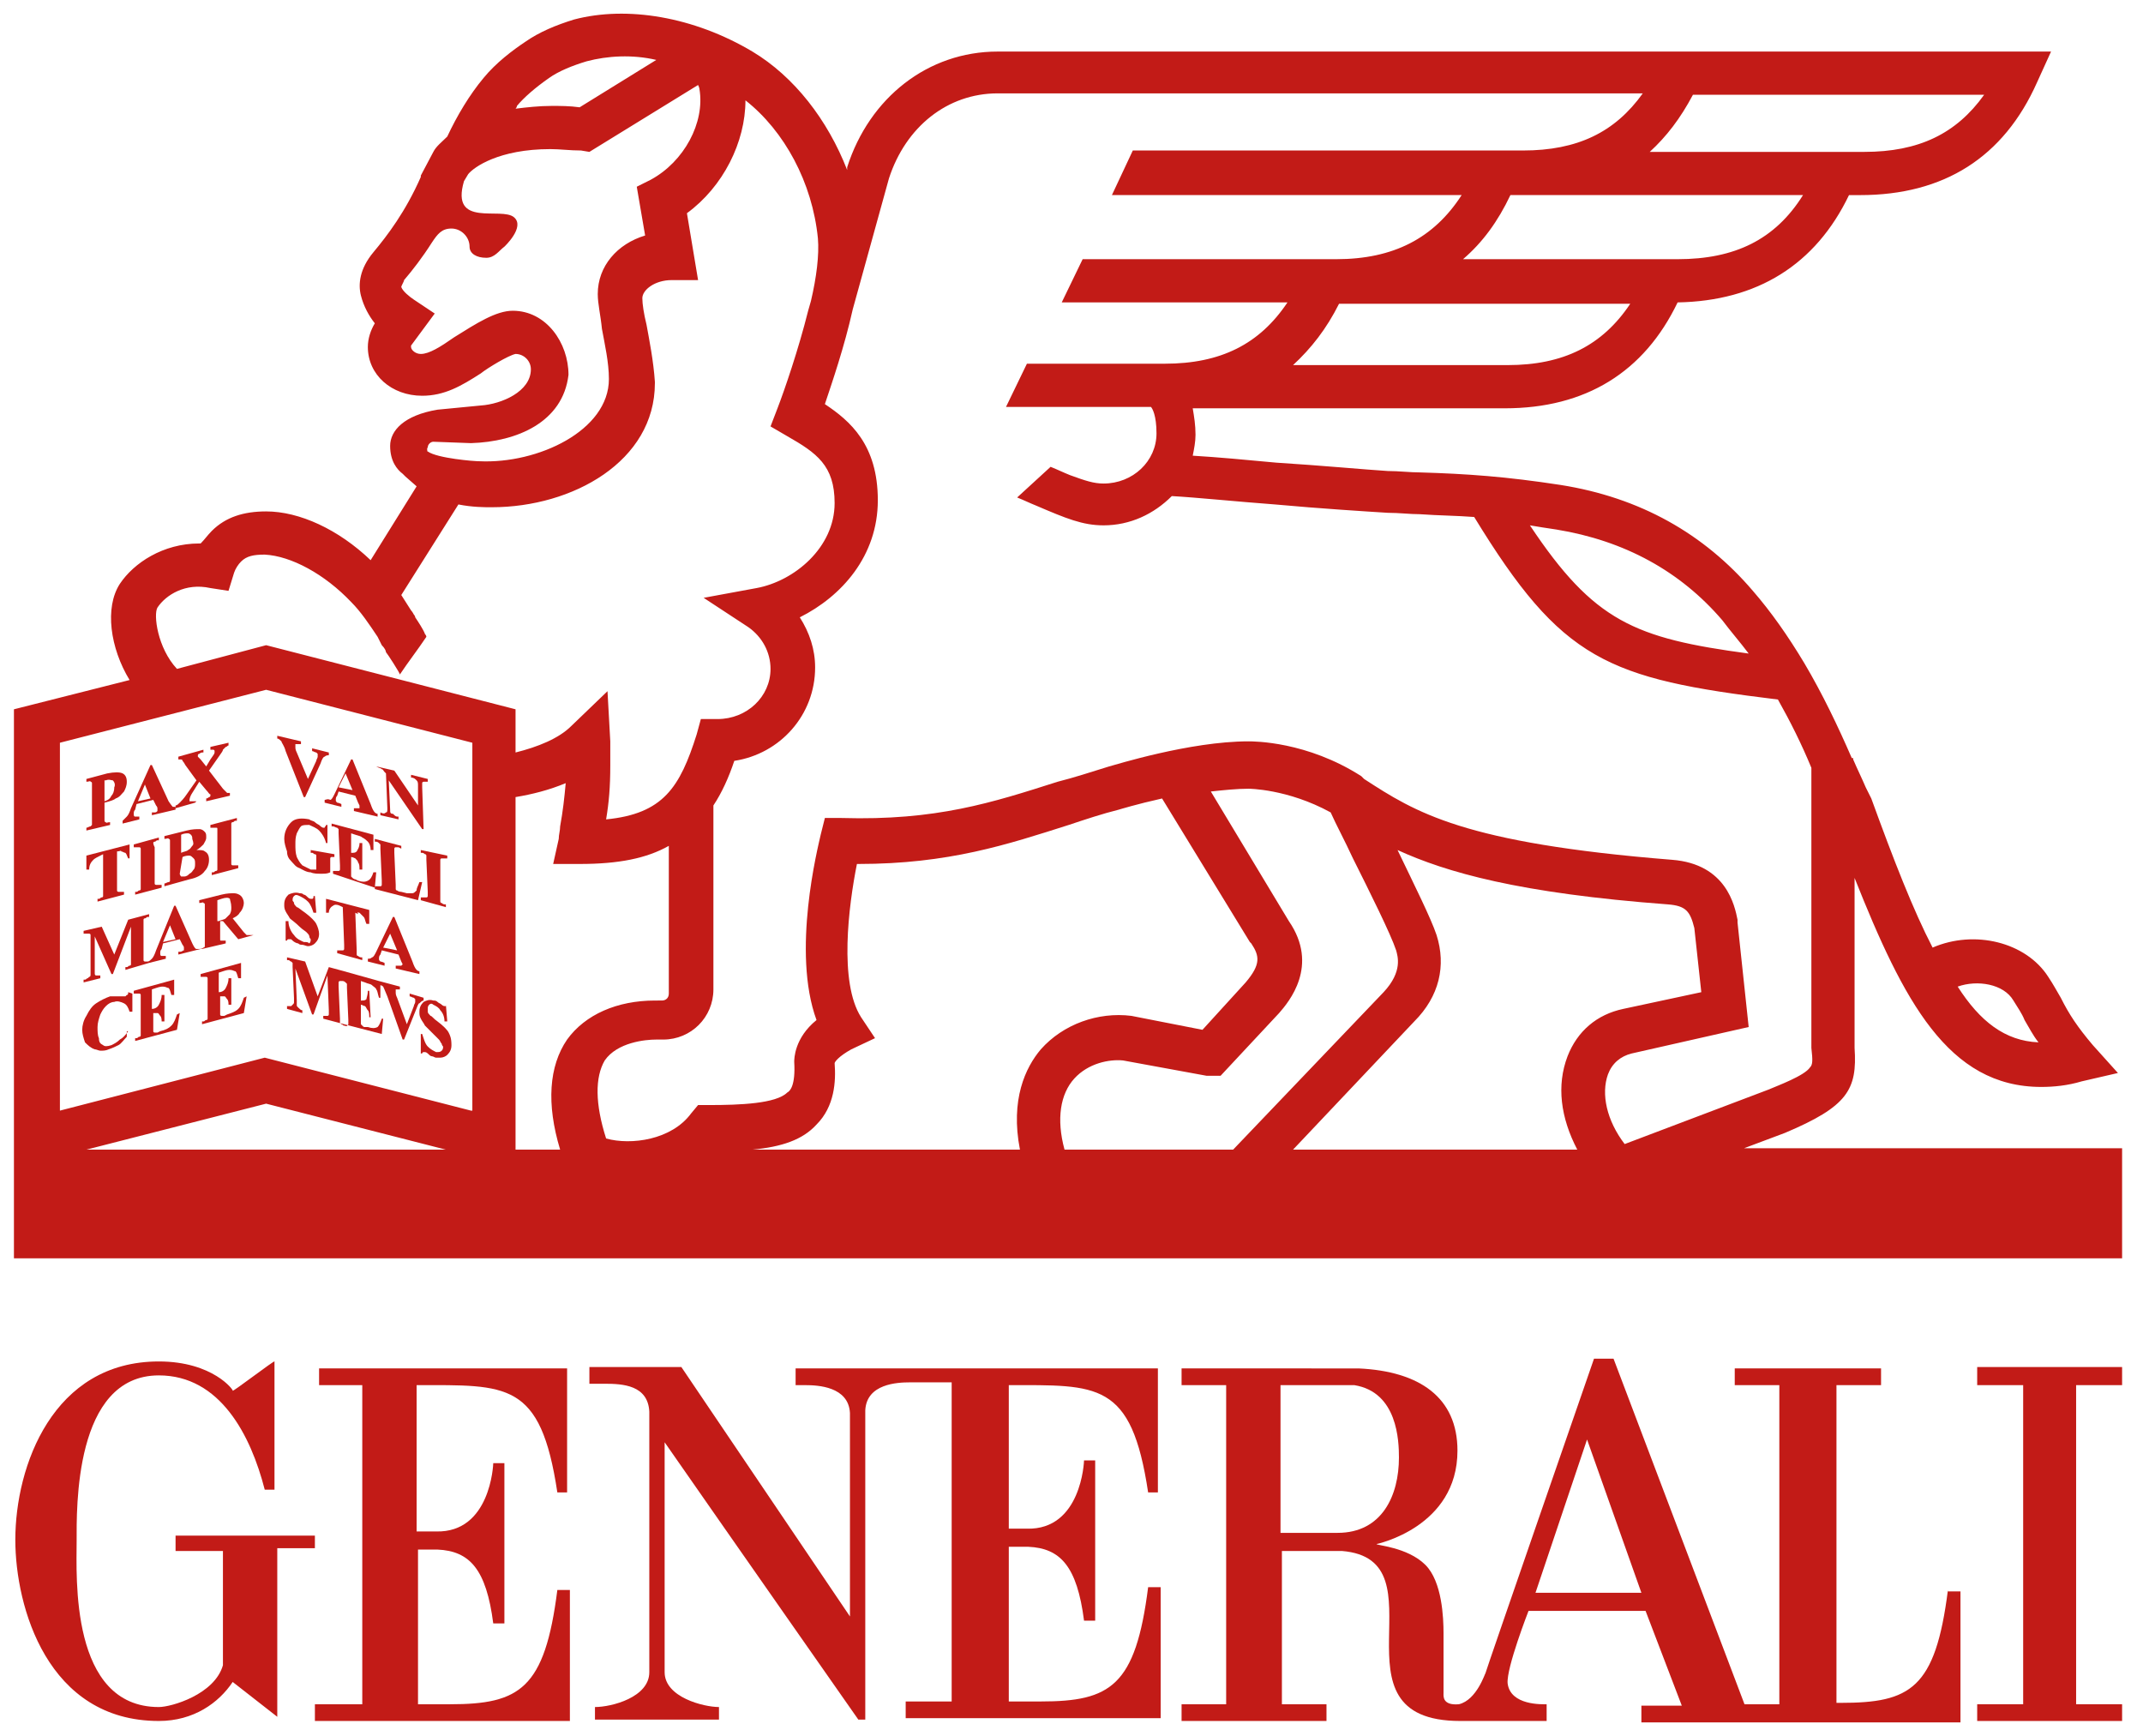 <?xml version="1.0" encoding="utf-8"?>
<!-- Generator: Adobe Illustrator 22.1.0, SVG Export Plug-In . SVG Version: 6.00 Build 0)  -->
<svg version="1.1" id="Ebene_1" xmlns="http://www.w3.org/2000/svg" xmlns:xlink="http://www.w3.org/1999/xlink" x="0px" y="0px"
	 viewBox="0 0 153.8 124.6" style="enable-background:new 0 0 153.8 124.6;" xml:space="preserve">
<style type="text/css">
	.st0{fill:#C21B17;}
</style>
<g>
	<g>
		<g>
			<g>
				<path class="st0" d="M29.9,109.8l0-10.4c6.5,0,8.9-0.3,10.1,7.7h0.7v-8.9l-17.8,0v1.2h3.1v22.9h-3.4v1.2h18.3v-9.4H40
					c-0.9,7.1-2.7,8.2-7.7,8.2h-2.3v-11.1c0.1,0,0.9,0,1.4,0c2.3,0.1,3.5,1.4,4,5.3h0.8l0-11.5c0,0-0.8,0-0.8,0c0,0.1-0.2,5-4.1,4.9
					H29.9z"/>
				<path class="st0" d="M22.6,110.2h-10v1.1H16v8.2c-0.6,2.1-3.7,3-4.6,3c-6.4,0-5.9-9.4-5.9-11.9c0-2.3-0.2-11.9,5.9-11.9
					c4.4,0,6.6,4.3,7.6,8.2h0.7c0-1.6,0-9.2,0-9.2c0-0.1-3,2.2-3,2.1c0.1,0-1.4-2.1-5.3-2.1c-7.6,0-10.3,7.5-10.3,12.8
					c0,4.8,2.3,13,10.3,13c2.5,0,4.3-1.3,5.3-2.8c0,0,3.2,2.5,3.2,2.5v-12.1h2.7V110.2z"/>
				<path class="st0" d="M139.8,114.1c-0.9,7.1-2.7,8.1-7.7,8.1h-0.3V99.4h3.2v-1.2h-10.5v1.2h3.2l0,0v22.9h-2.5l-9.4-24.8h-1.4
					c0,0-7.8,22.5-7.8,22.6c0-0.1-0.6,1.9-1.9,2.2c-1.2,0.1-1.1-0.6-1.1-0.8v-4.3c0-1.1-0.1-3.7-1.3-4.9c-1.3-1.3-3.6-1.4-3.5-1.5
					c0,0,5.8-1.2,5.8-6.7c0-3.8-2.7-5.7-7.1-5.9H84.8v1.2H88v22.9c0,0-3.2,0-3.2,0v1.2h10.4v-1.2c-0.1,0-3.2,0-3.2,0v-11
					c0,0,4.1,0,4.3,0c7.5,0.6-1.3,12.2,8.5,12.2h6.2v-1.2c-0.3,0-2.6,0.1-2.8-1.5c-0.1-1.1,1.5-5.2,1.5-5.2h8.4c0,0,2.6,6.8,2.6,6.8
					h-2.9v1.2h22.9v-9.4H139.8z M96,110h-4.1V99.4h5.3c3.1,0.5,3.2,4,3.2,5.2C100.4,107.3,99.2,110,96,110z M110.2,114.3l3.7-11
					l3.9,11H110.2z"/>
				<path class="st0" d="M72.3,99.4c6.5,0,8.9-0.3,10.1,7.7h0.7v-8.9H57.1v1.2h0.7c0.9,0,3.1,0.1,3.2,2h0V116L48.9,98.1h-6.6v1.2
					h1.1c1.3,0,3.1,0.1,3.2,2v18.7c0,1.8-2.7,2.5-3.9,2.5h0v0.9h8.9v-0.9c-1.1,0-3.9-0.7-3.9-2.5l0-16.5
					c4.8,6.9,13.9,19.9,13.9,19.9h0.5v-22.2c0.1-1.9,2.3-2,3.2-2h3v22.9H65v1.2h18.3v-9.4h-0.9c-0.9,7.1-2.7,8.2-7.7,8.2h-2.3v-11.1
					c0.1,0,0.9,0,1.4,0c2.3,0.1,3.5,1.4,4,5.3h0.8l0-11.5c0,0-0.8,0-0.8,0c0,0.1-0.2,5-4.1,4.9h-1.3V99.4z"/>
				<polygon class="st0" points="152.3,99.4 152.3,98.1 141.9,98.1 141.9,99.4 145.2,99.4 145.2,122.3 141.9,122.3 141.9,123.5 
					152.3,123.5 152.3,122.3 149,122.3 149,99.4 				"/>
			</g>
		</g>
	</g>
	<g>
		<g>
			<g>
				<g>
					<g>
						<path class="st0" d="M124.9,82.5l3.2-1.2l0,0c4.5-1.9,5.2-3.1,5-6.1V63c3.5,8.8,6.7,15,13.4,15c0.9,0,1.9-0.1,2.9-0.4l2.6-0.6
							l-1.8-2c-1.1-1.3-1.7-2.2-2.3-3.4c-0.3-0.5-0.5-0.9-0.9-1.5c-1.6-2.5-5.3-3.4-8.3-2.1c-1.4-2.7-2.8-6.3-4.4-10.7l-0.4-0.8
							c-0.3-0.7-0.6-1.3-0.9-2v-0.1h-0.1c-1-2.3-2.1-4.6-3.4-6.8c-1.2-2-2.4-3.7-3.7-5.2c-3.5-4.1-8.1-6.7-13.8-7.6
							c-3.9-0.6-6.7-0.8-10.1-0.9c-0.7,0-1.5-0.1-2.3-0.1c-1.6-0.1-4.8-0.4-8-0.6c-2.1-0.2-4.3-0.4-6-0.5c0.1-0.5,0.2-1,0.2-1.5
							c0-0.7-0.1-1.3-0.2-1.9h22.4c5.8,0,10-2.6,12.4-7.6c5.7-0.1,9.9-2.7,12.3-7.7h0.8c6,0,10.3-2.7,12.7-8.1l1-2.2H71.6
							c-5,0-9.2,3.3-10.8,8.3l0,0.2C59.4,8.6,57,5.5,54,3.7c-4.2-2.5-9-3.3-12.8-2.3c-1.3,0.4-2.5,0.9-3.5,1.6
							c-0.9,0.6-2.1,1.5-3,2.6c-1,1.2-1.9,2.7-2.6,4.2c-0.4,0.4-0.8,0.7-1,1.1l-0.9,1.7l0,0.1c-1.1,2.5-2.4,4.2-3.4,5.4
							c-1,1.2-1.1,2.3-0.9,3.1c0.2,0.8,0.6,1.5,1,2l0,0c-0.3,0.5-0.5,1.1-0.5,1.7c0,2,1.7,3.5,3.9,3.5c1.6,0,2.8-0.7,4.2-1.6
							c0.5-0.4,2-1.3,2.5-1.4c0.6,0,1.1,0.5,1.1,1.1c0,1.6-2.1,2.5-3.6,2.6l-3.1,0.3C29,29.8,28,30.9,28,32c0,1.1,0.5,1.7,0.9,2
							l0.2,0.2l0.8,0.7l-3.3,5.3c-2.3-2.2-5.1-3.5-7.5-3.5c-1.6,0-2.9,0.4-3.9,1.4c-0.3,0.3-0.5,0.6-0.8,0.9c0,0,0,0-0.1,0
							c-2.6,0-4.7,1.4-5.7,2.9c-1.1,1.7-0.7,4.6,0.7,6.9l-8.3,2.1v39.4h151.3v-7.9H124.9z M144.5,71.8c0.3,0.5,0.6,0.9,0.8,1.4
							c0.3,0.5,0.6,1.1,1,1.6c-2.4-0.1-4.2-1.5-5.8-4C141.9,70.3,143.8,70.6,144.5,71.8z M111.7,38c4.9,0.8,8.9,3,11.9,6.5
							c0.6,0.8,1.3,1.6,1.9,2.4c-8.2-1.1-11.1-2.3-15.7-9.2C110.4,37.8,111,37.9,111.7,38z M108.2,26.2H92.8
							c1.3-1.2,2.4-2.6,3.3-4.4H117C115,24.8,112.2,26.2,108.2,26.2z M120.4,18.6H105c1.4-1.2,2.5-2.7,3.4-4.6h21
							C127.4,17.2,124.5,18.6,120.4,18.6z M121.5,6.8h20.9c-2,2.8-4.7,4.1-8.6,4.1h-15.4C119.6,9.8,120.6,8.5,121.5,6.8z M37.1,7.6
							c0.5-0.6,1.3-1.3,2.3-2c0.7-0.5,1.7-0.9,2.7-1.2c1.5-0.4,3.3-0.5,5-0.1l-5.5,3.4c-0.7-0.1-1.4-0.1-2-0.1
							c-0.9,0-1.8,0.1-2.6,0.2C37,7.8,37.1,7.7,37.1,7.6z M30.7,32.1c0-0.2,0.2-0.4,0.4-0.4l2.7,0.1c3.3-0.1,6.6-1.5,7-4.9
							c0-2.3-1.6-4.6-4-4.6c-1.2,0-2.6,0.9-4.2,1.9c-1,0.7-1.8,1.2-2.4,1.2c-0.4,0-0.7-0.3-0.7-0.5c0,0,0-0.1,0-0.1l1.7-2.3l-1.5-1
							c-0.3-0.2-0.8-0.6-0.9-0.9c0-0.1,0.2-0.4,0.2-0.5c0.6-0.7,1.3-1.6,2-2.7c0.4-0.6,0.7-1,1.4-1c0.7,0,1.3,0.6,1.3,1.3
							c0,0.5,0.5,0.8,1.2,0.8c0.6,0,0.9-0.5,1.3-0.8c0,0,1.5-1.4,0.7-2.1c-0.9-0.8-4.6,0.8-3.6-2.6l0.3-0.5c0.4-0.5,2.2-1.8,5.9-1.8
							c0.7,0,1.4,0.1,2.2,0.1l0.6,0.1l7.8-4.8c0.1,0.2,0.1,0.3,0.1,0.3v0l0,0c0.4,2.4-1.1,5.2-3.5,6.5l-1,0.5l0.6,3.5
							c-2,0.6-3.4,2.2-3.4,4.2c0,0.7,0.2,1.5,0.3,2.5c0.2,1.1,0.5,2.4,0.5,3.6c0,3.7-5.1,6.1-9.3,5.9l-0.1,0c-0.2,0-2.9-0.2-3.6-0.7
							C30.7,32.5,30.6,32.2,30.7,32.1z M11.3,43.6c0.6-0.9,2-1.8,3.8-1.4l1.3,0.2l0.4-1.3c0.1-0.3,0.3-0.6,0.5-0.8
							c0.4-0.4,0.9-0.5,1.7-0.5c1.9,0.1,4.3,1.4,6.2,3.4c0.7,0.7,1.3,1.6,1.9,2.5c0.1,0.2,0.2,0.4,0.3,0.6c0.2,0.2,0.3,0.4,0.3,0.5
							c0.1,0.1,1,1.5,1,1.6c0.6-0.9,1.3-1.8,1.9-2.7c0,0,0-0.1-0.1-0.2c-0.1-0.3-0.5-0.9-0.7-1.2c0-0.1-0.1-0.2-0.1-0.2c0,0,0,0,0,0
							c0,0-0.1-0.2-0.2-0.3c-0.2-0.3-0.5-0.8-0.7-1.1l4.1-6.5c1,0.2,1.9,0.2,2.3,0.2l0.1,0c5.8,0,11.7-3.3,11.7-8.9v-0.1
							c-0.1-1.5-0.4-3-0.6-4.1c-0.2-0.8-0.3-1.5-0.3-1.9c0-0.6,0.9-1.3,2.1-1.3h1.9l-0.8-4.8c2.6-1.9,4.2-5.1,4.2-8.1
							c2.8,2.2,4.8,5.9,5.2,9.9c0.1,1.2-0.1,2.8-0.5,4.5l-0.2,0.7l0,0c-0.7,2.8-1.7,5.7-2.2,7l-0.5,1.3l1.2,0.7
							c2.1,1.2,3.4,2.1,3.4,4.8c0,3.2-2.9,5.6-5.6,6.1l-3.8,0.7l3.2,2.1c1,0.7,1.6,1.8,1.6,3c0,2-1.7,3.6-3.8,3.6h-1.2l-0.3,1.1
							c-1.2,3.8-2.4,5.7-6.5,6.1c0.2-1.2,0.3-2.3,0.3-3.9c0-0.4,0-1.4,0-1.7l-0.2-3.6L41,52.1c-0.9,0.9-2.4,1.5-4,1.9v-3.1
							l-17.9-4.6l-6.4,1.7C11.3,46.5,11,44.1,11.3,43.6z M6.2,82.5l12.9-3.3l12.9,3.3H6.2z M33.8,79.7l-14.8-3.8L4.3,79.7V53.3
							l14.8-3.8l14.8,3.8V79.7z M40.7,74.6c-1.3,1.9-1.5,4.6-0.5,7.9H37V57.2c1.2-0.2,2.4-0.5,3.6-1c-0.1,1.1-0.2,2-0.4,3.1
							c0,0.3-0.1,0.6-0.1,0.9L39.7,62h1.9c2.8,0,4.8-0.4,6.4-1.3v10.6c0,0.3-0.2,0.5-0.5,0.5H47C44.3,71.8,42,72.8,40.7,74.6z
							 M74.7,75.3c-1.1,1.3-2.2,3.6-1.5,7.2H54c2.1-0.2,3.6-0.7,4.6-1.8c1.3-1.3,1.4-3.1,1.3-4.4c0-0.1,0.3-0.5,1.2-1l1.7-0.8
							l-1-1.5c-1.6-2.5-0.9-8-0.3-11c0.1,0,0.1,0,0.1,0c6.5,0,10.7-1.4,15.1-2.8c1.2-0.4,2.4-0.8,3.6-1.1l0,0c0,0,1.3-0.4,3.1-0.8
							l6.3,10.3l0.1,0.1c0.6,0.9,0.7,1.5-0.4,2.8l-3.1,3.4l-5.1-1l0,0C78.8,72.6,76.3,73.5,74.7,75.3z M76.4,82.5
							c-0.6-2.2-0.3-4,0.7-5.1c1-1.1,2.5-1.4,3.5-1.3l6,1.1l0.2,0h0.8l4.2-4.5l0,0c0.7-0.8,2.9-3.4,0.7-6.6l-5.6-9.3
							c0.9-0.1,1.9-0.2,2.7-0.2h0c0,0,2.8,0,5.9,1.7c0.4,0.9,1,2,1.6,3.3c1.2,2.4,2.7,5.4,3.1,6.6c0.1,0.4,0.5,1.5-0.9,3L88.5,82.5
							H76.4z M113.2,82.5H92.8l8.7-9.2c1.8-1.8,2.3-4,1.6-6.2c-0.4-1.2-1.6-3.6-2.8-6.1c3.5,1.6,8.7,3.1,19.4,3.9
							c1.3,0.1,1.6,0.5,1.9,1.7l0.5,4.6l-5.6,1.2c-1.9,0.4-3.3,1.6-4,3.4C111.7,77.9,112,80.2,113.2,82.5z M115.4,77.1
							c0.3-0.8,0.9-1.3,1.7-1.5l8.4-1.9l-0.8-7.5l0-0.2c-0.2-1-0.8-4-4.7-4.3c-15-1.2-18.4-3.4-22.1-5.8c0,0,0,0,0,0l0,0l-0.2-0.2
							c-3.9-2.5-7.7-2.5-8.1-2.5c-4.2,0-9.6,1.7-10,1.8c-1.3,0.4-2.5,0.8-3.7,1.1c-4.7,1.5-8.7,2.8-15.5,2.6l-1.2,0l-0.3,1.2
							c-0.2,0.9-2.1,8.4-0.3,13.3c-1.6,1.3-1.6,2.8-1.6,3c0.1,1.7-0.3,2.1-0.5,2.2c-0.8,0.8-3.4,0.9-5.6,0.9c0,0,0,0,0,0h-0.8
							l-0.5,0.6c-1.4,1.9-4.3,2.3-6.1,1.8c-0.8-2.5-0.8-4.4-0.1-5.6c0.9-1.3,2.9-1.5,3.7-1.5h0.5c2,0,3.6-1.6,3.6-3.6V57.8
							c0.6-0.9,1.1-2,1.5-3.2c3.3-0.5,5.8-3.3,5.8-6.7c0-1.3-0.4-2.5-1.1-3.6c3-1.5,5.6-4.4,5.6-8.4s-2-5.7-3.8-6.9
							c0.5-1.5,1.4-4.1,2-6.8l2.6-9.4c1.2-3.7,4.2-6.1,7.8-6.1h46.3c-2,2.8-4.7,4.1-8.6,4.1h-28L79.8,14h25.1c-2,3.1-4.9,4.6-9,4.6
							H77.7l-1.5,3.1h16.2c-2,3-4.8,4.4-8.8,4.4h-9.9l-1.5,3.1h10.4c0.1,0.1,0.4,0.6,0.4,1.9c0,2-1.7,3.6-3.8,3.6
							c-0.7,0-1.3-0.2-2.4-0.6c-0.5-0.2-0.9-0.4-1.4-0.6l-2.4,2.2c0.5,0.2,0.9,0.4,1.4,0.6v0c2.1,0.9,3.3,1.4,4.8,1.4
							c1.9,0,3.6-0.8,4.9-2.1c1.8,0.1,4.7,0.4,7.4,0.6c3.3,0.3,6.5,0.5,8.1,0.6c0.8,0,1.6,0.1,2.3,0.1c1.4,0.1,2.6,0.1,3.9,0.2
							c6.3,10.3,9.5,11.6,21.8,13.1c0.9,1.6,1.7,3.2,2.4,4.9v20l0,0.1c0.1,0.9,0.1,1.2-0.1,1.4c-0.4,0.6-2.3,1.3-3,1.6l-10.3,3.9
							C115.3,80.4,114.9,78.5,115.4,77.1z"/>
					</g>
				</g>
				<g>
					<path class="st0" d="M7.9,59.2l0-0.2l0,0c-0.2,0-0.3,0.1-0.3,0c0,0-0.1,0-0.1-0.1c0,0,0-0.1,0-0.3l0-1c0.4-0.1,0.7-0.2,0.8-0.3
						c0.3-0.1,0.4-0.3,0.6-0.5c0.1-0.2,0.2-0.4,0.2-0.7c0-0.3-0.1-0.5-0.3-0.6c-0.2-0.1-0.6-0.1-1.1,0l-1.5,0.4l0,0l0,0.2l0,0
						c0.2,0,0.3-0.1,0.3,0c0,0,0.1,0,0.1,0.1c0,0,0,0.1,0,0.3l0,2.3c0,0.2,0,0.3,0,0.4c0,0-0.1,0.1-0.1,0.1c-0.1,0-0.2,0.1-0.3,0.1
						l0,0l0,0.2L7.9,59.2L7.9,59.2z M7.5,57.5l0-1.5l0.1,0c0.2-0.1,0.4,0,0.5,0c0.1,0.1,0.2,0.3,0.1,0.5c0,0.3-0.1,0.5-0.2,0.6
						C7.9,57.3,7.8,57.4,7.5,57.5C7.5,57.5,7.5,57.5,7.5,57.5z"/>
					<path class="st0" d="M8.8,58.9L8.8,58.9l0,0.2l1.2-0.3l0-0.2l0,0c-0.2,0-0.3,0-0.3,0c-0.1,0-0.1-0.1-0.1-0.2
						c0-0.1,0-0.2,0.1-0.3l0.1-0.4l1.2-0.3l0.2,0.4c0.1,0.1,0.1,0.2,0.1,0.2c0,0,0,0.1,0,0.1c0,0,0,0.1,0,0.1
						c-0.1,0.1-0.1,0.1-0.3,0.1l-0.1,0l0,0.2l1.7-0.4l0,0l0-0.2l0,0c-0.1,0-0.2,0-0.2,0c0,0-0.1-0.1-0.3-0.4l-1.2-2.6l0,0l-0.1,0
						L9.4,58c-0.1,0.3-0.2,0.5-0.3,0.6C9,58.7,8.9,58.8,8.8,58.9z M9.9,57.5l0.5-1.2l0.4,1L9.9,57.5z"/>
					<path class="st0" d="M14.1,57.5L14.1,57.5c-0.1,0-0.2,0-0.3,0h0h0c-0.1,0-0.1,0-0.2,0c0,0,0-0.1,0-0.1c0,0,0-0.2,0.2-0.5
						l0.5-0.8l0.5,0.6C15,56.9,15,57,15.1,57c0,0,0,0,0,0.1c0,0,0,0.1-0.1,0.1c0,0-0.1,0.1-0.2,0.1l0,0l0,0.2l1.7-0.4l0,0l0-0.2l0,0
						c-0.1,0-0.2,0-0.2,0c0,0-0.1-0.1-0.3-0.3L15,55.3l0.7-1c0.2-0.3,0.3-0.4,0.3-0.5c0.1-0.1,0.1-0.1,0.2-0.2
						c0.1,0,0.1-0.1,0.2-0.1l0,0l0-0.2l-1.3,0.3l0,0.2l0,0c0.1,0,0.2,0,0.2,0c0,0,0.1,0,0.1,0.1c0,0,0,0.1,0,0.1
						c0,0.1-0.1,0.2-0.3,0.5l-0.3,0.5l-0.4-0.5l-0.2-0.2c0,0,0,0,0-0.1c0,0,0-0.1,0.1-0.1c0,0,0.1-0.1,0.2-0.1l0.1,0l0-0.2l-1.8,0.5
						l0,0l0,0.2l0,0c0.1,0,0.1,0,0.2,0c0,0,0.1,0,0.1,0.1c0,0,0.1,0.1,0.2,0.3l0.8,1.1l-0.7,1c-0.2,0.3-0.4,0.5-0.5,0.6
						c-0.1,0.1-0.2,0.2-0.3,0.2l0,0l0,0.2l1.4-0.4L14.1,57.5z"/>
					<path class="st0" d="M8.4,61.1c0.2,0,0.3-0.1,0.3,0c0.1,0,0.2,0.1,0.3,0.1c0.1,0.1,0.1,0.2,0.2,0.4l0,0l0.1,0l0-1l-3.1,0.8l0,0
						l0,1l0.2,0l0,0c0-0.3,0.1-0.5,0.3-0.7c0.1-0.1,0.3-0.2,0.5-0.3l0.2-0.1l0,2.7c0,0.2,0,0.3,0,0.3c0,0.1-0.1,0.1-0.1,0.1
						c-0.1,0-0.1,0.1-0.2,0.1l-0.1,0l0,0.2l1.9-0.5l0,0l0-0.2l-0.2,0c-0.1,0-0.2,0-0.2,0c0,0-0.1,0-0.1-0.1c0,0,0-0.1,0-0.3l0-2.7
						L8.4,61.1z"/>
					<path class="st0" d="M11,60.5c0-0.1,0.1-0.1,0.1-0.1c0.1,0,0.1-0.1,0.2-0.1l0.1,0l0-0.2l-1.8,0.5l0,0l0,0.2l0.2,0
						c0.1,0,0.2,0,0.2,0c0,0,0.1,0,0.1,0.1c0,0,0,0.1,0,0.3l0,2.3c0,0.2,0,0.3,0,0.3c0,0.1-0.1,0.1-0.1,0.1c-0.1,0-0.1,0.1-0.2,0.1
						l-0.1,0l0,0.2l1.9-0.5l0,0l0-0.2l-0.2,0c-0.1,0-0.2,0-0.2,0c0,0-0.1,0-0.1-0.1c0,0,0-0.1,0-0.3l0-2.3C11,60.6,11,60.5,11,60.5z
						"/>
					<path class="st0" d="M12.2,63.2c0,0.1-0.1,0.1-0.1,0.1c-0.1,0-0.2,0.1-0.3,0.1l0,0l0,0.2l1.8-0.5c0.5-0.1,0.9-0.3,1.1-0.6
						c0.2-0.2,0.3-0.5,0.3-0.8c0-0.3-0.1-0.5-0.3-0.6c-0.1-0.1-0.3-0.1-0.6-0.1c0.2-0.1,0.4-0.3,0.5-0.4c0.1-0.2,0.2-0.3,0.2-0.5
						c0-0.2,0-0.3-0.1-0.4c-0.1-0.1-0.2-0.2-0.4-0.2c-0.2,0-0.5,0-0.9,0.1L11.8,60l0,0l0,0.2l0,0c0.2,0,0.3-0.1,0.3,0
						c0,0,0.1,0,0.1,0.1c0,0,0,0.1,0,0.3l0,2.3C12.2,63,12.2,63.1,12.2,63.2z M13.1,61.5c0.2-0.1,0.4-0.1,0.5-0.1
						c0.1,0,0.2,0.1,0.3,0.2C14,61.7,14,61.8,14,62c0,0.1,0,0.3-0.1,0.4c-0.1,0.1-0.1,0.2-0.3,0.3c-0.1,0.1-0.2,0.2-0.4,0.2
						c-0.1,0-0.1,0-0.2,0c0,0-0.1-0.1-0.1-0.2L13.1,61.5z M13.8,60.7c-0.1,0.1-0.1,0.2-0.3,0.3c-0.1,0.1-0.3,0.1-0.5,0.2l0-1.3
						c0.2-0.1,0.4-0.1,0.5-0.1c0.1,0,0.2,0.1,0.2,0.1c0.1,0.1,0.1,0.2,0.1,0.3C13.9,60.5,13.9,60.6,13.8,60.7z"/>
					<path class="st0" d="M16.6,59.1c0-0.1,0.1-0.1,0.1-0.1c0.1,0,0.1-0.1,0.2-0.1l0.1,0l0-0.2l-1.9,0.5l0,0l0,0.2l0.2,0
						c0.1,0,0.2,0,0.2,0c0.1,0,0.1,0,0.1,0.1c0,0,0,0.1,0,0.3l0,2.3c0,0.2,0,0.3,0,0.3c0,0.1-0.1,0.1-0.1,0.1
						c-0.1,0-0.1,0.1-0.2,0.1l-0.1,0l0,0.2l1.9-0.5l0,0l0-0.2l-0.2,0c-0.1,0-0.2,0-0.2,0c0,0-0.1,0-0.1-0.1c0,0,0-0.1,0-0.3l0-2.3
						C16.6,59.2,16.6,59.1,16.6,59.1z"/>
					<path class="st0" d="M17.9,67.1c-0.1,0-0.2,0-0.2,0c0,0-0.1-0.1-0.2-0.2l-0.8-1c0.2-0.1,0.4-0.2,0.5-0.4
						c0.2-0.2,0.3-0.5,0.3-0.7c0-0.2-0.1-0.4-0.2-0.5c-0.1-0.1-0.3-0.2-0.5-0.2c-0.2,0-0.5,0-0.9,0.1l-1.6,0.4l0,0l0,0.2l0,0
						c0.2,0,0.3-0.1,0.3,0c0,0,0.1,0,0.1,0.1c0,0,0,0.1,0,0.3l0,2.3c0,0.2,0,0.3,0,0.4c0,0.1-0.1,0.1-0.1,0.1c0,0-0.1,0.1-0.3,0.1
						c-0.1,0-0.2,0-0.2,0c-0.1,0-0.2-0.2-0.3-0.4L12.6,65l0,0l-0.1,0l-1.3,3.2c-0.1,0.3-0.2,0.5-0.3,0.6c-0.1,0.1-0.2,0.2-0.3,0.2
						l0,0c-0.1,0-0.2,0-0.2,0c0,0-0.1,0-0.1-0.1c0,0,0-0.1,0-0.3l0-2.3c0-0.2,0-0.3,0-0.3c0-0.1,0.1-0.1,0.1-0.1
						c0.1,0,0.1-0.1,0.2-0.1l0.1,0l0-0.2l-1.5,0.4l0,0l-1,2.5l-0.9-2L6,66.8l0,0L6,67l0.2,0c0.1,0,0.2,0,0.2,0c0,0,0.1,0,0.1,0.1
						c0,0,0,0.1,0,0.3l0,2.2c0,0.2,0,0.2,0,0.3c0,0.1,0,0.2-0.1,0.2c0,0-0.1,0.1-0.1,0.1c-0.1,0-0.1,0.1-0.2,0.1l-0.1,0l0,0.2
						l1.2-0.3l0,0l0-0.2l0,0c-0.1,0-0.3,0-0.3,0c-0.1,0-0.1-0.1-0.1-0.2c0,0,0-0.1,0-0.3l0-2.3l1.2,2.7l0,0l0.1,0l1.3-3.4l0,2.4
						c0,0.2,0,0.3,0,0.3c0,0.1-0.1,0.1-0.1,0.1c-0.1,0-0.1,0.1-0.2,0.1l-0.1,0l0,0.2l1.7-0.5v0l1.2-0.3l0,0l0-0.2l0,0
						c-0.2,0-0.3,0-0.3,0c-0.1,0-0.1-0.1-0.1-0.2c0-0.1,0-0.2,0.1-0.3l0.1-0.4l1.2-0.3l0.2,0.4c0.1,0.1,0.1,0.2,0.1,0.2
						c0,0,0,0.1,0,0.1c0,0,0,0.1,0,0.1c-0.1,0-0.1,0.1-0.3,0.1l-0.1,0l0,0.2l1.6-0.4l0,0l0.1,0l0,0l0,0l1.7-0.4l0,0l0-0.2l0,0
						c-0.1,0-0.2,0-0.3,0c0,0,0,0,0,0c-0.1,0-0.1,0-0.1-0.1c0,0,0-0.1,0-0.3l0-1l0.2,0l1.1,1.3l0,0l1.1-0.3l0,0L17.9,67.1L17.9,67.1
						z M16.6,65.1c0,0.2,0,0.3-0.1,0.5c-0.1,0.1-0.2,0.2-0.3,0.3c-0.1,0.1-0.3,0.1-0.5,0.2l-0.1,0l0-1.5l0.3-0.1
						c0.3-0.1,0.5-0.1,0.6,0C16.5,64.6,16.6,64.8,16.6,65.1z M12.6,67.4l-0.9,0.2l0.5-1.2"/>
					<path class="st0" d="M9.2,71.2c0,0.1,0,0.2-0.1,0.2c0,0-0.1,0.1-0.1,0.1c0,0-0.1,0-0.3,0c-0.3,0-0.5,0-0.8,0
						c-0.3,0.1-0.7,0.3-1,0.5c-0.3,0.2-0.5,0.5-0.7,0.9c-0.2,0.3-0.3,0.7-0.3,1c0,0.3,0.1,0.6,0.2,0.9c0.2,0.2,0.4,0.4,0.7,0.5
						c0.1,0,0.3,0.1,0.4,0.1c0.2,0,0.4,0,0.6-0.1c0.3-0.1,0.5-0.2,0.7-0.3c0.2-0.1,0.4-0.4,0.6-0.6l0,0l0-0.4L9.2,74
						c-0.2,0.3-0.4,0.5-0.6,0.6C8.4,74.8,8.2,74.9,8,75c-0.3,0.1-0.5,0.1-0.6,0c-0.2-0.1-0.3-0.2-0.3-0.5c-0.1-0.2-0.1-0.5-0.1-0.8
						c0-0.3,0.1-0.6,0.2-0.9c0.1-0.2,0.2-0.4,0.4-0.6c0.2-0.2,0.4-0.3,0.6-0.3c0.2-0.1,0.5,0,0.7,0.1c0.2,0.1,0.3,0.3,0.4,0.6l0,0
						l0.2,0l0-1.3L9.2,71.2L9.2,71.2z"/>
					<path class="st0" d="M12.7,72.8c-0.1,0.3-0.2,0.6-0.4,0.8c-0.2,0.2-0.4,0.3-0.8,0.4l-0.2,0.1c-0.1,0-0.2,0-0.2,0
						c0,0-0.1,0-0.1-0.1c0,0,0-0.1,0-0.3l0-1c0.1,0,0.3,0,0.3,0c0.1,0,0.1,0.1,0.2,0.2c0.1,0.1,0.1,0.3,0.1,0.4l0,0l0.2,0l0-1.9
						l-0.2,0l0,0c0,0.3-0.1,0.5-0.2,0.7c-0.1,0.2-0.3,0.3-0.5,0.3l0,0l0-1.4l0.3-0.1c0.3-0.1,0.4-0.1,0.5-0.1c0.2,0,0.3,0.1,0.4,0.1
						c0.1,0.1,0.1,0.2,0.2,0.5l0,0l0.2,0l0-1.1l-2.9,0.8l0,0l0,0.2l0.2,0c0.1,0,0.2,0,0.2,0c0,0,0.1,0,0.1,0.1c0,0,0,0.1,0,0.3
						l0,2.3c0,0.2,0,0.3,0,0.3c0,0.1-0.1,0.1-0.1,0.1c-0.1,0-0.1,0.1-0.2,0.1l-0.1,0l0,0.2l3-0.8l0,0l0.2-1.2L12.7,72.8L12.7,72.8z"
						/>
					<path class="st0" d="M17.5,71.6c-0.1,0.3-0.2,0.6-0.4,0.8c-0.2,0.2-0.5,0.3-0.8,0.4l-0.2,0.1c-0.1,0-0.2,0-0.2,0
						c0,0-0.1,0-0.1-0.1c0,0,0-0.1,0-0.3l0-1c0.1,0,0.3,0,0.3,0c0.1,0,0.1,0.1,0.2,0.2c0.1,0.1,0.1,0.3,0.1,0.4l0,0l0.2,0l0-1.9
						l-0.2,0l0,0c0,0.3-0.1,0.5-0.2,0.7c-0.1,0.2-0.3,0.3-0.5,0.3l0,0l0-1.4l0.3-0.1c0.3-0.1,0.4-0.1,0.5-0.1c0.2,0,0.3,0.1,0.4,0.1
						c0.1,0.1,0.1,0.2,0.2,0.5l0,0l0.2,0l0-1.1l-2.9,0.8l0,0l0,0.2l0.2,0c0.1,0,0.2,0,0.2,0c0,0,0.1,0,0.1,0.1c0,0,0,0.1,0,0.3
						l0,2.3c0,0.2,0,0.3,0,0.3c0,0.1-0.1,0.1-0.1,0.1c-0.1,0-0.1,0.1-0.2,0.1l-0.1,0l0,0.2l3-0.8l0,0l0.2-1.2L17.5,71.6L17.5,71.6z"
						/>
				</g>
				<g>
					<path class="st0" d="M21.8,57.2l0.1,0l1.1-2.4c0.1-0.3,0.2-0.5,0.3-0.5c0.1-0.1,0.2-0.1,0.3-0.1l0,0l0-0.2l-1.2-0.3l0,0.2l0,0
						c0.1,0,0.2,0.1,0.3,0.1c0,0,0.1,0.1,0.1,0.1c0,0,0,0.1,0,0.1c0,0,0,0.1,0,0.1c0,0.1-0.1,0.2-0.1,0.3l-0.6,1.3l-0.8-1.9
						c-0.1-0.2-0.1-0.3-0.1-0.4c0,0,0-0.1,0-0.1c0,0,0-0.1,0-0.1c0,0,0.1,0,0.3,0l0.1,0l0-0.2l-1.7-0.4l0,0.2l0,0
						c0.1,0,0.2,0.1,0.3,0.2c0,0.1,0.2,0.3,0.3,0.7L21.8,57.2z"/>
					<path class="st0" d="M23.3,57.4L23.3,57.4l0,0.2l1.2,0.3l0-0.2l0,0c-0.2-0.1-0.3-0.1-0.3-0.1c-0.1-0.1-0.1-0.1-0.1-0.2
						c0-0.1,0-0.2,0.1-0.3l0.1-0.3l1.2,0.3l0.2,0.5c0.1,0.2,0.1,0.2,0.1,0.2c0,0,0,0.1,0,0.1c0,0.1,0,0.1,0,0.1c0,0,0,0-0.1,0
						c0,0-0.1,0-0.2,0l-0.1,0l0,0.2l1.7,0.4l0-0.2l0,0c-0.1,0-0.2-0.1-0.2-0.1c-0.1-0.1-0.2-0.3-0.3-0.6l-1.3-3.2l0,0l-0.1,0
						l-1.2,2.5c-0.1,0.2-0.2,0.4-0.3,0.4C23.5,57.3,23.4,57.4,23.3,57.4z M24.3,56.5l0.5-1l0.5,1.2L24.3,56.5z"/>
					<path class="st0" d="M27.2,55.1c0.1,0,0.2,0.1,0.2,0.1c0.1,0,0.1,0.1,0.2,0.2l0.1,0.1l0.1,2.5c0,0.2,0,0.3-0.1,0.3
						c-0.1,0.1-0.2,0.1-0.4,0l0,0l0,0.2l1.3,0.3l0-0.2l-0.1,0c-0.1,0-0.2-0.1-0.3-0.2C28,58.4,28,58.3,28,58.1l-0.1-2.1l2.4,3.5l0,0
						l0.1,0l-0.1-3c0-0.2,0-0.3,0-0.3c0-0.1,0.1-0.1,0.1-0.1c0,0,0.1,0,0.3,0l0,0l0-0.2l-1.2-0.3l0,0.2l0,0c0.2,0,0.3,0.1,0.4,0.2
						c0.1,0.1,0.1,0.2,0.1,0.4l0,1.4l-1.7-2.5l0,0l-1.3-0.3L27.2,55.1L27.2,55.1z"/>
					<path class="st0" d="M20.9,61.8c0.2,0.2,0.3,0.4,0.6,0.5c0.2,0.1,0.5,0.3,0.8,0.3c0.2,0.1,0.5,0.1,0.7,0.1c0,0,0.1,0,0.1,0
						c0.2,0,0.4,0,0.6-0.1l0,0l0-0.8c0-0.2,0-0.2,0-0.2c0,0,0-0.1,0.1-0.1c0,0,0.1,0,0.2,0l0,0l0-0.2L22.3,61l0,0.2l0.1,0
						c0.1,0,0.1,0.1,0.2,0.1c0.1,0,0.1,0.1,0.1,0.1c0,0,0,0.1,0,0.3l0,0.7c-0.1,0-0.1,0-0.2,0c-0.1,0-0.2,0-0.2,0
						c-0.2-0.1-0.4-0.2-0.6-0.3c-0.2-0.2-0.3-0.4-0.4-0.6c-0.1-0.3-0.1-0.6-0.1-0.9c0-0.3,0-0.5,0.1-0.8c0.1-0.2,0.2-0.4,0.3-0.5
						c0.1-0.1,0.3-0.1,0.6-0.1c0.2,0.1,0.5,0.2,0.7,0.4c0.2,0.2,0.4,0.5,0.5,0.9l0,0l0.1,0l0-1.3v0l-0.1,0l0,0
						c0,0.1-0.1,0.1-0.1,0.2c0,0-0.1,0-0.1,0c0,0-0.1,0-0.3-0.2c-0.2-0.1-0.3-0.2-0.3-0.2c-0.1-0.1-0.3-0.1-0.4-0.2
						c-0.5-0.1-1-0.1-1.3,0.2c-0.3,0.3-0.5,0.7-0.5,1.2c0,0.3,0.1,0.6,0.2,0.9C20.6,61.4,20.7,61.6,20.9,61.8z"/>
					<path class="st0" d="M26.9,63.7l0.1-1.1l-0.2,0l0,0c-0.1,0.3-0.2,0.5-0.4,0.6c-0.2,0.1-0.4,0.1-0.7,0l-0.2-0.1
						c-0.1,0-0.2-0.1-0.2-0.1c0,0-0.1-0.1-0.1-0.1c0,0,0-0.1,0-0.4l0-1c0.1,0,0.3,0.1,0.3,0.1c0.1,0.1,0.2,0.2,0.2,0.3
						c0.1,0.1,0.1,0.3,0.1,0.5l0,0l0.2,0l0-1.9v0l-0.2,0l0,0c0,0.3-0.1,0.4-0.2,0.6c-0.1,0.1-0.2,0.1-0.4,0.1l0,0l0-1.4l0.3,0.1
						c0.3,0.1,0.4,0.1,0.5,0.2c0.2,0.1,0.3,0.2,0.4,0.3c0.1,0.1,0.2,0.3,0.2,0.6l0,0l0.2,0l0-1.1l0,0l-3-0.8l0,0.2l0.1,0
						c0.1,0,0.2,0.1,0.3,0.1c0,0,0.1,0.1,0.1,0.1c0,0,0,0.1,0,0.3l0.1,2.3c0,0.2,0,0.3,0,0.3c0,0,0,0.1-0.1,0.1c-0.1,0-0.1,0-0.2,0
						l-0.2,0l0,0.2L26.9,63.7L26.9,63.7z"/>
					<path class="st0" d="M30.3,63.3l-0.2,0l0,0c-0.1,0.3-0.2,0.4-0.2,0.6c-0.1,0.1-0.2,0.2-0.3,0.2c-0.1,0-0.3,0-0.4,0L28.8,64
						c-0.2,0-0.3-0.1-0.3-0.1c-0.1,0-0.1-0.1-0.1-0.1c0,0,0-0.1,0-0.3l-0.1-2.3c0-0.2,0-0.3,0-0.3c0,0,0-0.1,0.1-0.1
						c0.1,0,0.1,0,0.2,0l0.2,0.1l0-0.2l-1.9-0.5l0,0.2l0.1,0c0.1,0,0.2,0.1,0.2,0.1s0.1,0.1,0.1,0.1c0,0,0,0.1,0,0.3l0.1,2.3
						c0,0.2,0,0.3,0,0.3c0,0,0,0.1-0.1,0.1c-0.1,0-0.1,0-0.2,0l-0.2,0l0,0.2l3.1,0.8l0,0L30.3,63.3L30.3,63.3z"/>
					<path class="st0" d="M30.2,61.2l0.1,0c0.1,0,0.2,0.1,0.2,0.1c0.1,0,0.1,0.1,0.1,0.1c0,0,0,0.1,0,0.3l0.1,2.3c0,0.2,0,0.3,0,0.3
						c0,0,0,0.1-0.1,0.1c-0.1,0-0.1,0-0.2,0l-0.2,0l0,0.2l1.8,0.5l0,0l0-0.2l-0.1,0c-0.1,0-0.2-0.1-0.2-0.1c-0.1,0-0.1-0.1-0.1-0.1
						c0,0,0-0.1,0-0.3L31.6,62c0-0.2,0-0.3,0-0.3c0,0,0-0.1,0.1-0.1c0.1,0,0.1,0,0.2,0l0.2,0l0-0.2L30.2,61L30.2,61.2z"/>
					<path class="st0" d="M21.8,67.6c-0.2-0.1-0.5-0.2-0.7-0.5c-0.2-0.2-0.4-0.6-0.4-1l0,0l-0.2,0l0,1.4v0l0.1,0l0,0
						c0-0.1,0.1-0.1,0.1-0.1c0,0,0.1,0,0.1,0c0.1,0,0.1,0,0.2,0.1c0.1,0.1,0.3,0.2,0.4,0.2c0.1,0.1,0.2,0.1,0.3,0.1
						c0.1,0,0.3,0.1,0.4,0.1c0.2,0,0.4-0.1,0.5-0.2c0.2-0.2,0.3-0.4,0.3-0.7c0-0.2-0.1-0.5-0.2-0.7c-0.1-0.2-0.4-0.5-0.8-0.8
						c-0.3-0.2-0.5-0.4-0.6-0.4c-0.1-0.1-0.2-0.2-0.2-0.3c0-0.1-0.1-0.1-0.1-0.2c0-0.1,0-0.2,0.1-0.3c0.1-0.1,0.2-0.1,0.4,0
						c0.2,0.1,0.4,0.2,0.6,0.4c0.2,0.2,0.3,0.5,0.4,0.8l0,0l0.2,0l-0.1-1.2l0,0l-0.1,0l0,0c0,0.1,0,0.2-0.1,0.2c0,0,0,0-0.1,0
						c0,0-0.1,0-0.2-0.1c-0.1-0.1-0.2-0.2-0.3-0.2c-0.1-0.1-0.2-0.1-0.3-0.1c-0.3-0.1-0.6,0-0.8,0.1c-0.2,0.2-0.3,0.4-0.3,0.7
						c0,0.2,0,0.3,0.1,0.5c0.1,0.2,0.2,0.3,0.3,0.5c0.1,0.1,0.4,0.3,0.7,0.6c0.2,0.2,0.4,0.3,0.5,0.4c0.1,0.1,0.2,0.2,0.2,0.3
						c0,0.1,0.1,0.2,0.1,0.2c0,0.1,0,0.2-0.1,0.3C22.1,67.6,22,67.6,21.8,67.6z"/>
					<path class="st0" d="M25.8,65.5c0.1,0.1,0.2,0.2,0.3,0.3c0.1,0.1,0.1,0.3,0.2,0.5l0,0l0.2,0l0-1l0,0l-3.1-0.8l0,0l0,1v0l0.2,0
						l0,0c0-0.2,0.1-0.4,0.3-0.5c0.1-0.1,0.3-0.1,0.5,0l0.2,0.1l0.1,2.7c0,0.2,0,0.3,0,0.3c0,0,0,0.1-0.1,0.1c-0.1,0-0.1,0-0.2,0
						l-0.2,0l0,0.2l1.8,0.5l0,0l0-0.2l-0.1,0c-0.1,0-0.2-0.1-0.2-0.1c-0.1,0-0.1-0.1-0.1-0.1c0,0,0-0.1,0-0.3l-0.1-2.7l0.2,0.1
						C25.6,65.4,25.7,65.5,25.8,65.5z"/>
					<path class="st0" d="M28.8,69.3c0,0-0.1,0-0.3,0l-0.1,0l0,0.2l1.7,0.4l0,0l0-0.2l0,0c-0.1,0-0.2-0.1-0.2-0.1
						c-0.1-0.1-0.2-0.3-0.3-0.6l-1.3-3.2l-0.1,0L27,68.3c-0.1,0.2-0.2,0.4-0.3,0.4c-0.1,0.1-0.2,0.1-0.3,0.1l0,0l0,0.2l1.2,0.3l0,0
						l0-0.2l0,0c-0.2-0.1-0.3-0.1-0.3-0.1c-0.1-0.1-0.1-0.1-0.1-0.2c0-0.1,0-0.2,0.1-0.3l0.1-0.3l1.2,0.3l0.2,0.5
						c0.1,0.2,0.1,0.2,0.1,0.2C28.9,69.2,28.9,69.2,28.8,69.3C28.9,69.3,28.8,69.3,28.8,69.3z M28.5,68.2L27.5,68l0.5-1L28.5,68.2z"
						/>
					<path class="st0" d="M30.4,71.8l0-0.2l-1-0.3l0,0l0,0.2l0,0c0.1,0,0.2,0.1,0.3,0.1c0,0,0.1,0.1,0.1,0.1c0,0,0,0.1,0,0.1
						c0,0,0,0.1,0,0.1c0,0.1-0.1,0.2-0.1,0.3l-0.5,1.3l-0.7-1.9c-0.1-0.2-0.1-0.3-0.1-0.4c0,0,0-0.1,0-0.1c0,0,0-0.1,0-0.1
						c0,0,0.1,0,0.2,0l0.1,0l0-0.2l-1.5-0.4l0,0l0,0l0,0l0,0l-2.5-0.7l0,0v0l-1.1-0.3l-0.8,2.1l-0.9-2.5l0,0l-1.3-0.3l0,0l0,0.2
						l0.1,0c0.1,0,0.1,0.1,0.2,0.1c0,0,0.1,0.1,0.1,0.1c0,0,0,0.1,0,0.3l0.1,2.2c0,0.2,0,0.2,0,0.3c0,0.1,0,0.1-0.1,0.2
						c0,0-0.1,0.1-0.1,0.1c-0.1,0-0.1,0-0.2,0l-0.1,0l0,0.2l1.1,0.3l0,0l0-0.2l0,0c-0.1,0-0.2-0.1-0.3-0.2c-0.1-0.1-0.1-0.1-0.1-0.2
						c0,0,0-0.1,0-0.3l-0.1-2.3l1.2,3.3l0.1,0l1-2.8l0.1,2.5c0,0.2,0,0.3,0,0.3c0,0,0,0.1-0.1,0.1c0,0-0.1,0-0.2,0l-0.1,0l0,0.2
						l1.5,0.4v0l2.7,0.7l0.1-1.1l0,0l-0.1,0l0,0c-0.1,0.3-0.2,0.5-0.3,0.6c-0.2,0.1-0.4,0.1-0.7,0l-0.2,0c-0.1,0-0.1,0-0.2-0.1
						c0,0-0.1-0.1-0.1-0.1c0,0,0-0.2,0-0.4l0-1c0.1,0,0.2,0.1,0.3,0.1c0.1,0.1,0.1,0.2,0.2,0.3c0.1,0.1,0.1,0.3,0.1,0.5l0,0l0.1,0
						l-0.1-1.9v0l-0.1,0l0,0c0,0.3-0.1,0.5-0.1,0.6c-0.1,0.1-0.2,0.1-0.4,0.1l0,0l0-1.4l0.3,0.1c0.2,0.1,0.4,0.1,0.5,0.2
						c0.1,0.1,0.3,0.2,0.3,0.3c0.1,0.1,0.1,0.3,0.2,0.6l0,0l0.1,0l0-0.9c0.1,0,0.2,0.1,0.2,0.1c0,0,0.1,0.2,0.3,0.7l1.1,3.1l0.1,0
						l1-2.5C30,72.2,30,72,30.1,72C30.2,71.9,30.3,71.8,30.4,71.8L30.4,71.8z M24.7,73.6c-0.1,0-0.1-0.1-0.2-0.1
						c0,0-0.1-0.1-0.1-0.1c0,0,0-0.1,0-0.3l-0.1-2.3c0-0.2,0-0.3,0-0.3c0,0,0-0.1,0.1-0.1c0,0,0.1,0,0.2,0l0,0l0,0
						c0.1,0,0.2,0.1,0.2,0.1c0,0,0.1,0.1,0.1,0.1c0,0,0,0.1,0,0.3l0.1,2.3c0,0.2,0,0.3,0,0.3c0,0,0,0.1-0.1,0.1
						C24.9,73.7,24.8,73.6,24.7,73.6L24.7,73.6L24.7,73.6z"/>
					<path class="st0" d="M32.2,74.1c-0.1-0.2-0.4-0.5-0.8-0.8c-0.3-0.2-0.4-0.4-0.5-0.4c-0.1-0.1-0.2-0.2-0.2-0.3
						c0-0.1,0-0.1,0-0.2c0-0.1,0-0.2,0.1-0.3c0.1-0.1,0.2-0.1,0.3,0c0.2,0.1,0.4,0.2,0.5,0.4c0.2,0.2,0.3,0.5,0.3,0.8l0,0l0.2,0
						l-0.1-1.2v0L32,72l0,0c0,0.1,0,0.2,0,0.2c0,0,0,0-0.1,0c0,0-0.1,0-0.2-0.1c-0.1-0.1-0.2-0.1-0.3-0.2c-0.1-0.1-0.2-0.1-0.3-0.1
						c-0.3-0.1-0.5,0-0.7,0.1c-0.2,0.2-0.3,0.4-0.3,0.7c0,0.2,0,0.3,0.1,0.5c0.1,0.2,0.2,0.3,0.3,0.5c0.1,0.1,0.3,0.3,0.6,0.6
						c0.2,0.2,0.3,0.3,0.4,0.4c0.1,0.1,0.1,0.2,0.2,0.3c0,0.1,0.1,0.2,0.1,0.2c0,0.1,0,0.2-0.1,0.3c-0.1,0.1-0.2,0.1-0.4,0.1
						c-0.2-0.1-0.4-0.2-0.6-0.4c-0.2-0.2-0.3-0.6-0.4-0.9l0,0l-0.1,0l0,1.4v0l0.1,0l0,0c0-0.1,0.1-0.1,0.1-0.1c0,0,0.1,0,0.1,0
						c0,0,0.1,0,0.2,0.1c0.1,0.1,0.2,0.2,0.3,0.2c0.1,0,0.2,0.1,0.3,0.1c0.1,0,0.2,0,0.3,0c0.2,0,0.4-0.1,0.5-0.2
						c0.2-0.2,0.3-0.4,0.3-0.7C32.4,74.5,32.3,74.3,32.2,74.1z"/>
				</g>
			</g>
		</g>
	</g>
</g>
</svg>
